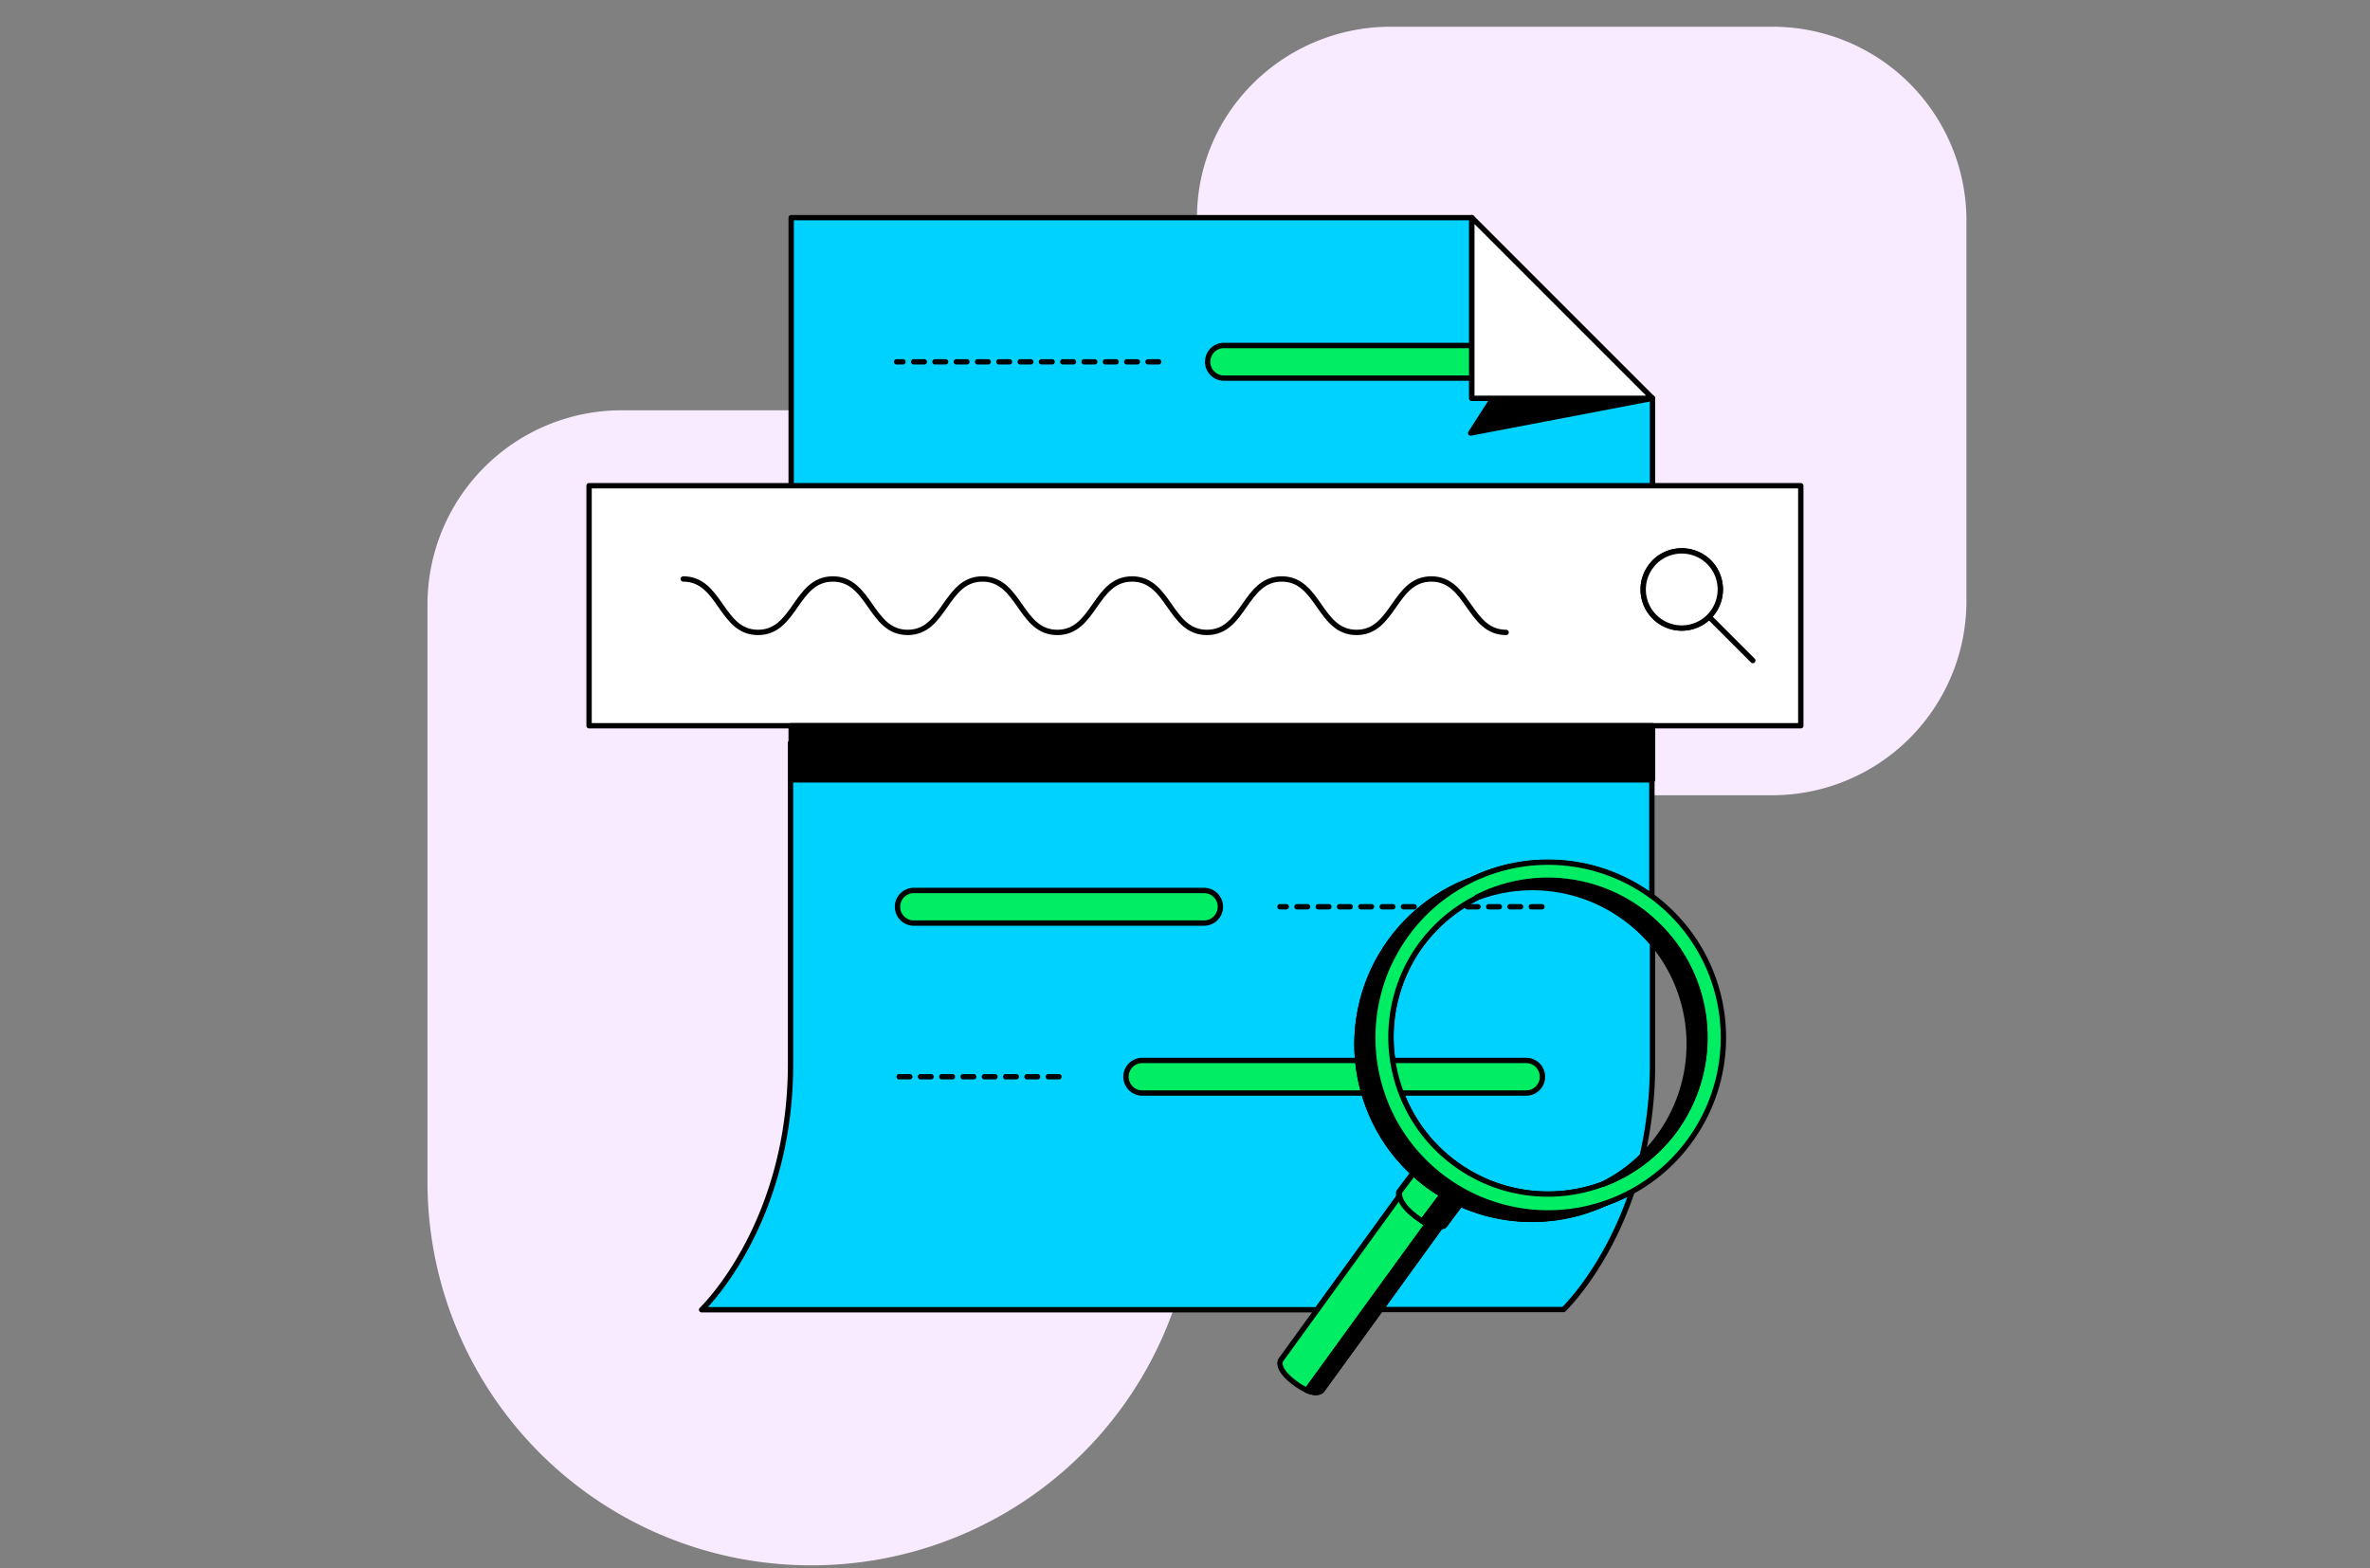 <svg xmlns="http://www.w3.org/2000/svg" width="198" height="131" fill="none" viewBox="0 0 198 131"><rect x="0" y="0" width="198" height="131" fill="#808080" stroke="none"/><g clip-path="url(#LightModeSmallGraphic_svg__a)"><path fill="#F9EBFF" d="M35.714 98.759V50.495a16.228 16.228 0 0 1 16.201-16.218H83.8A16.282 16.282 0 0 0 100 18.205c0-8.893 7.33-15.973 16.201-15.973h31.884a16.202 16.202 0 0 1 16.201 16.071V50.22a16.232 16.232 0 0 1-16.201 16.218h-32.014a16.197 16.197 0 0 0-16.2 16.072v16.219a32.056 32.056 0 0 1-32.143 32.044 32.034 32.034 0 0 1-32.014-32.013Z"></path><path fill="#00D2FF" stroke="#000" stroke-linecap="round" stroke-linejoin="round" stroke-width="0.446" d="M138.058 33.277v8.7h-71.96V18.184h56.866v15.094h15.094ZM115.317 82.38a14.706 14.706 0 0 0 .71 10.441 14.589 14.589 0 0 0 4.442 5.518c.69.524 1.425.986 2.196 1.38a14.663 14.663 0 0 0 13.693-.197c-2.197 6.523-5.733 9.88-5.733 9.88h-16.549l5.188-7.143a4.898 4.898 0 0 1-.447-.223l1.34-1.786.317-.42c-.463-.272-.91-.57-1.34-.892-.384-.295-.75-.599-1.094-.92l-1.165 1.544a.9.9 0 0 0 0 .407l-6.848 9.451h-51.41s7.428-7.041 7.428-20.536v-26.83h71.96v12.883a14.626 14.626 0 0 0-15.268-1.339 14.533 14.533 0 0 0-5.125 4.255c-.444.578-.84 1.192-1.183 1.835a13.582 13.582 0 0 0-1.112 2.691Z"></path><path fill="#00D2FF" stroke="#000" stroke-linecap="round" stroke-linejoin="round" stroke-width="0.446" d="M138.058 78.817v10.022a34.236 34.236 0 0 1-.866 7.755 12.689 12.689 0 0 1-3.295 2.357.027.027 0 0 1-.011.002c-.004 0-.008 0-.011-.002a13.078 13.078 0 0 1-12.473-1.853 12.951 12.951 0 0 1-3.657-4.294 13.11 13.11 0 0 1 .5-13.17c.197-.308.407-.607.63-.893A12.988 12.988 0 0 1 123.393 75a13.079 13.079 0 0 1 12.544 1.817c.78.585 1.491 1.256 2.121 2Z"></path><path fill="#00ED64" stroke="#000" stroke-linecap="round" stroke-linejoin="round" stroke-width="0.446" d="M100.558 74.393H76.38a1.362 1.362 0 1 0 0 2.723h24.178a1.362 1.362 0 1 0 0-2.723ZM127.464 88.594H95.469a1.362 1.362 0 1 0 0 2.723h31.995a1.362 1.362 0 1 0 0-2.723Z"></path><path fill="#000" stroke="#000" stroke-linecap="round" stroke-linejoin="round" stroke-width="0.446" d="m138.058 33.277-15.192 2.902 1.866-2.902h13.326Z"></path><path stroke="#000" stroke-dasharray="0.89 0.89" stroke-linecap="round" stroke-linejoin="round" stroke-width="0.446" d="M128.821 75.754h-21.888"></path><path fill="#00ED64" stroke="#000" stroke-linecap="round" stroke-linejoin="round" stroke-width="0.446" d="M122.965 28.862v2.727h-20.733a1.362 1.362 0 0 1-1.339-1.366 1.371 1.371 0 0 1 .839-1.26 1.34 1.34 0 0 1 .523-.101h20.71Z"></path><path stroke="#000" stroke-dasharray="0.89 0.89" stroke-linecap="round" stroke-linejoin="round" stroke-width="0.446" d="M96.8 30.228H74.905M88.469 89.955h-13.45"></path><path fill="#00ED64" stroke="#000" stroke-linecap="round" stroke-linejoin="round" stroke-width="0.446" d="m119.276 102.232-5.187 7.143-4.911 6.768a5.278 5.278 0 0 1-.969-.58c-1.705-1.255-1.209-1.938-1.209-1.938l3.08-4.25 6.848-9.45c.094.365.398.954 1.34 1.669.181.144.373.274.575.388.14.091.285.174.433.25Z"></path><path fill="#00ED64" stroke="#000" stroke-linecap="round" stroke-linejoin="round" stroke-width="0.446" d="m120.897 101.696-.549.759v.023l-5.008 6.919-4.911 6.764a.327.327 0 0 1-.085.067.904.904 0 0 1-.737.062 1.1 1.1 0 0 1-.263-.076l-.143-.058 4.911-6.768 5.187-7.142a5.021 5.021 0 0 1-.446-.224l1.339-1.785c.112.101.216.21.312.326a2.304 2.304 0 0 1 .286.45.914.914 0 0 1 .107.683ZM120.504 99.817l-.317.42-1.339 1.785a4.398 4.398 0 0 1-.576-.388c-.947-.714-1.25-1.304-1.339-1.67a.872.872 0 0 1 0-.406l1.165-1.545a14.389 14.389 0 0 0 2.406 1.803Z"></path><path fill="#00ED64" stroke="#000" stroke-linecap="round" stroke-linejoin="round" stroke-width="0.446" d="m122.665 99.719-.044.062-.626.817-1.339 1.786a.909.909 0 0 1-.299.076 2.121 2.121 0 0 1-1.062-.219 3.942 3.942 0 0 1-.447-.232l1.34-1.786.316-.42c-.462-.272-.909-.57-1.339-.892a14.71 14.71 0 0 1-1.093-.92l.803-1.058c.497.505 1.029.974 1.594 1.402.689.525 1.424.988 2.196 1.384Z"></path><path fill="#000" stroke="#000" stroke-miterlimit="10" stroke-width="0.446" d="M122.665 99.719a14.64 14.64 0 0 1-3.79-2.781 14.568 14.568 0 0 1-2.848-4.117 14.706 14.706 0 0 1-.71-10.442c.284-.948.673-1.863 1.156-2.727a13.36 13.36 0 0 1 1.183-1.835 14.54 14.54 0 0 1 5.125-4.254 14.624 14.624 0 0 0-7.29 6.089c-.528.86-.96 1.774-1.291 2.727a14.64 14.64 0 0 0 .273 10.442c.8 1.971 2.029 3.739 3.598 5.175.344.321.71.625 1.094.92.429.322.876.62 1.339.892.48.293.978.554 1.491.781a14.656 14.656 0 0 0 12.5-.245 14.664 14.664 0 0 1-11.83-.625Z"></path><path stroke="#000" stroke-linecap="round" stroke-linejoin="round" stroke-width="0.446" d="M122.665 99.719a14.64 14.64 0 0 1-3.79-2.781 14.568 14.568 0 0 1-2.848-4.117 14.706 14.706 0 0 1-.71-10.442c.284-.948.673-1.863 1.156-2.727a13.36 13.36 0 0 1 1.183-1.835 14.54 14.54 0 0 1 5.125-4.254 14.624 14.624 0 0 0-7.29 6.089c-.528.86-.96 1.774-1.291 2.727a14.64 14.64 0 0 0 .273 10.442c.8 1.971 2.029 3.739 3.598 5.175.344.321.71.625 1.094.92.429.322.876.62 1.339.892.48.293.978.554 1.491.781v0a14.656 14.656 0 0 0 12.5-.245 14.664 14.664 0 0 1-11.83-.625v0Z"></path><path fill="#000" stroke="#000" stroke-linecap="round" stroke-linejoin="round" stroke-width="0.446" d="m122.634 99.786-.621.826-1.339 1.785a.762.762 0 0 1-.339.09 2.314 2.314 0 0 1-1.054-.228 5.012 5.012 0 0 1-.446-.223l1.339-1.786.317-.42.683-.892 1.433.861.027-.013Z"></path><path fill="#00ED64" stroke="#000" stroke-linecap="round" stroke-linejoin="round" stroke-width="0.446" d="m138.178 75-.12-.085a14.625 14.625 0 0 0-15.268-1.34 14.531 14.531 0 0 0-5.125 4.255 13.36 13.36 0 0 0-1.183 1.835 13.577 13.577 0 0 0-1.156 2.728 14.706 14.706 0 0 0 .71 10.442 14.568 14.568 0 0 0 2.848 4.116 14.68 14.68 0 0 0 3.79 2.781 14.666 14.666 0 0 0 13.692-.196 14.53 14.53 0 0 0 4.625-3.987 14.641 14.641 0 0 0 2.855-10.858A14.657 14.657 0 0 0 138.178 75Zm1.594 19.598a13.077 13.077 0 0 1-5.891 4.342c-.003 0-.007 0-.01-.002a13.078 13.078 0 0 1-12.474-1.853 12.949 12.949 0 0 1-3.656-4.295 13.11 13.11 0 0 1 .5-13.17c.197-.308.406-.607.629-.892A12.995 12.995 0 0 1 123.393 75a13.102 13.102 0 0 1 13.839 1.246c.282.214.549.446.808.674a13.11 13.11 0 0 1 1.732 17.678Z"></path><path fill="#000" stroke="#000" stroke-linecap="round" stroke-linejoin="round" stroke-width="0.446" d="M139.772 94.598a13.077 13.077 0 0 1-5.879 4.34c1.217-.605 2.33-1.4 3.294-2.358a12.58 12.58 0 0 0 1.268-1.433 13.102 13.102 0 0 0-.401-16.352 13.024 13.024 0 0 0-2.116-2.023 13.085 13.085 0 0 0-12.545-1.817 13.102 13.102 0 0 1 13.839 1.246c.282.214.549.446.808.674a13.105 13.105 0 0 1 1.732 17.723ZM120.897 101.696l-.549.759v.023l-5.008 6.919-4.911 6.764c-.04.04-.268.259-.822.129a1.1 1.1 0 0 1-.263-.076l-.143-.058 4.911-6.768 5.187-7.142 1.215-1.675c.079.099.151.203.214.313.026.045.05.091.071.138a.917.917 0 0 1 .098.674Z"></path><path fill="#fff" stroke="#000" stroke-linecap="round" stroke-linejoin="round" stroke-width="0.446" d="M49.214 40.58v20.05h101.232V40.58H49.214Zm93.567 10.942a3.212 3.212 0 0 1-2.281.948 3.216 3.216 0 0 1-2.442-1.122 3.22 3.22 0 0 1 0-4.2c.05-.065.104-.126.161-.184a3.235 3.235 0 0 1 4.562 0 3.234 3.234 0 0 1 0 4.558ZM138.058 33.277h-15.094V18.183l15.094 15.094Z"></path><path stroke="#000" stroke-linecap="round" stroke-linejoin="round" stroke-width="0.446" d="m142.777 51.522 3.661 3.661"></path><path fill="#fff" stroke="#000" stroke-linecap="round" stroke-linejoin="round" stroke-width="0.446" d="M142.782 51.522a3.233 3.233 0 0 1-2.282.948 3.216 3.216 0 0 1-2.442-1.122 3.22 3.22 0 0 1 0-4.2c.05-.065.104-.126.161-.184a3.237 3.237 0 0 1 4.563 0 3.233 3.233 0 0 1 0 4.558Z"></path><path stroke="#000" stroke-linecap="round" stroke-linejoin="round" stroke-width="0.446" d="M57.08 48.37c3.126 0 3.126 4.465 6.25 4.465 3.126 0 3.126-4.465 6.25-4.465 3.126 0 3.126 4.465 6.25 4.465 3.126 0 3.126-4.465 6.25-4.465 3.126 0 3.126 4.465 6.25 4.465 3.126 0 3.126-4.465 6.25-4.465 3.126 0 3.126 4.465 6.251 4.465 3.125 0 3.125-4.465 6.25-4.465s3.125 4.465 6.25 4.465 3.125-4.465 6.25-4.465 3.125 4.465 6.25 4.465"></path><path fill="#000" stroke="#000" stroke-linecap="round" stroke-linejoin="round" stroke-width="0.446" d="M138.062 60.63H66.098v4.526h71.964V60.63Z"></path></g><defs><clipPath id="LightModeSmallGraphic_svg__a"><path fill="#fff" d="M35.714 2.232h128.571v128.571H35.715z"></path></clipPath></defs></svg>
